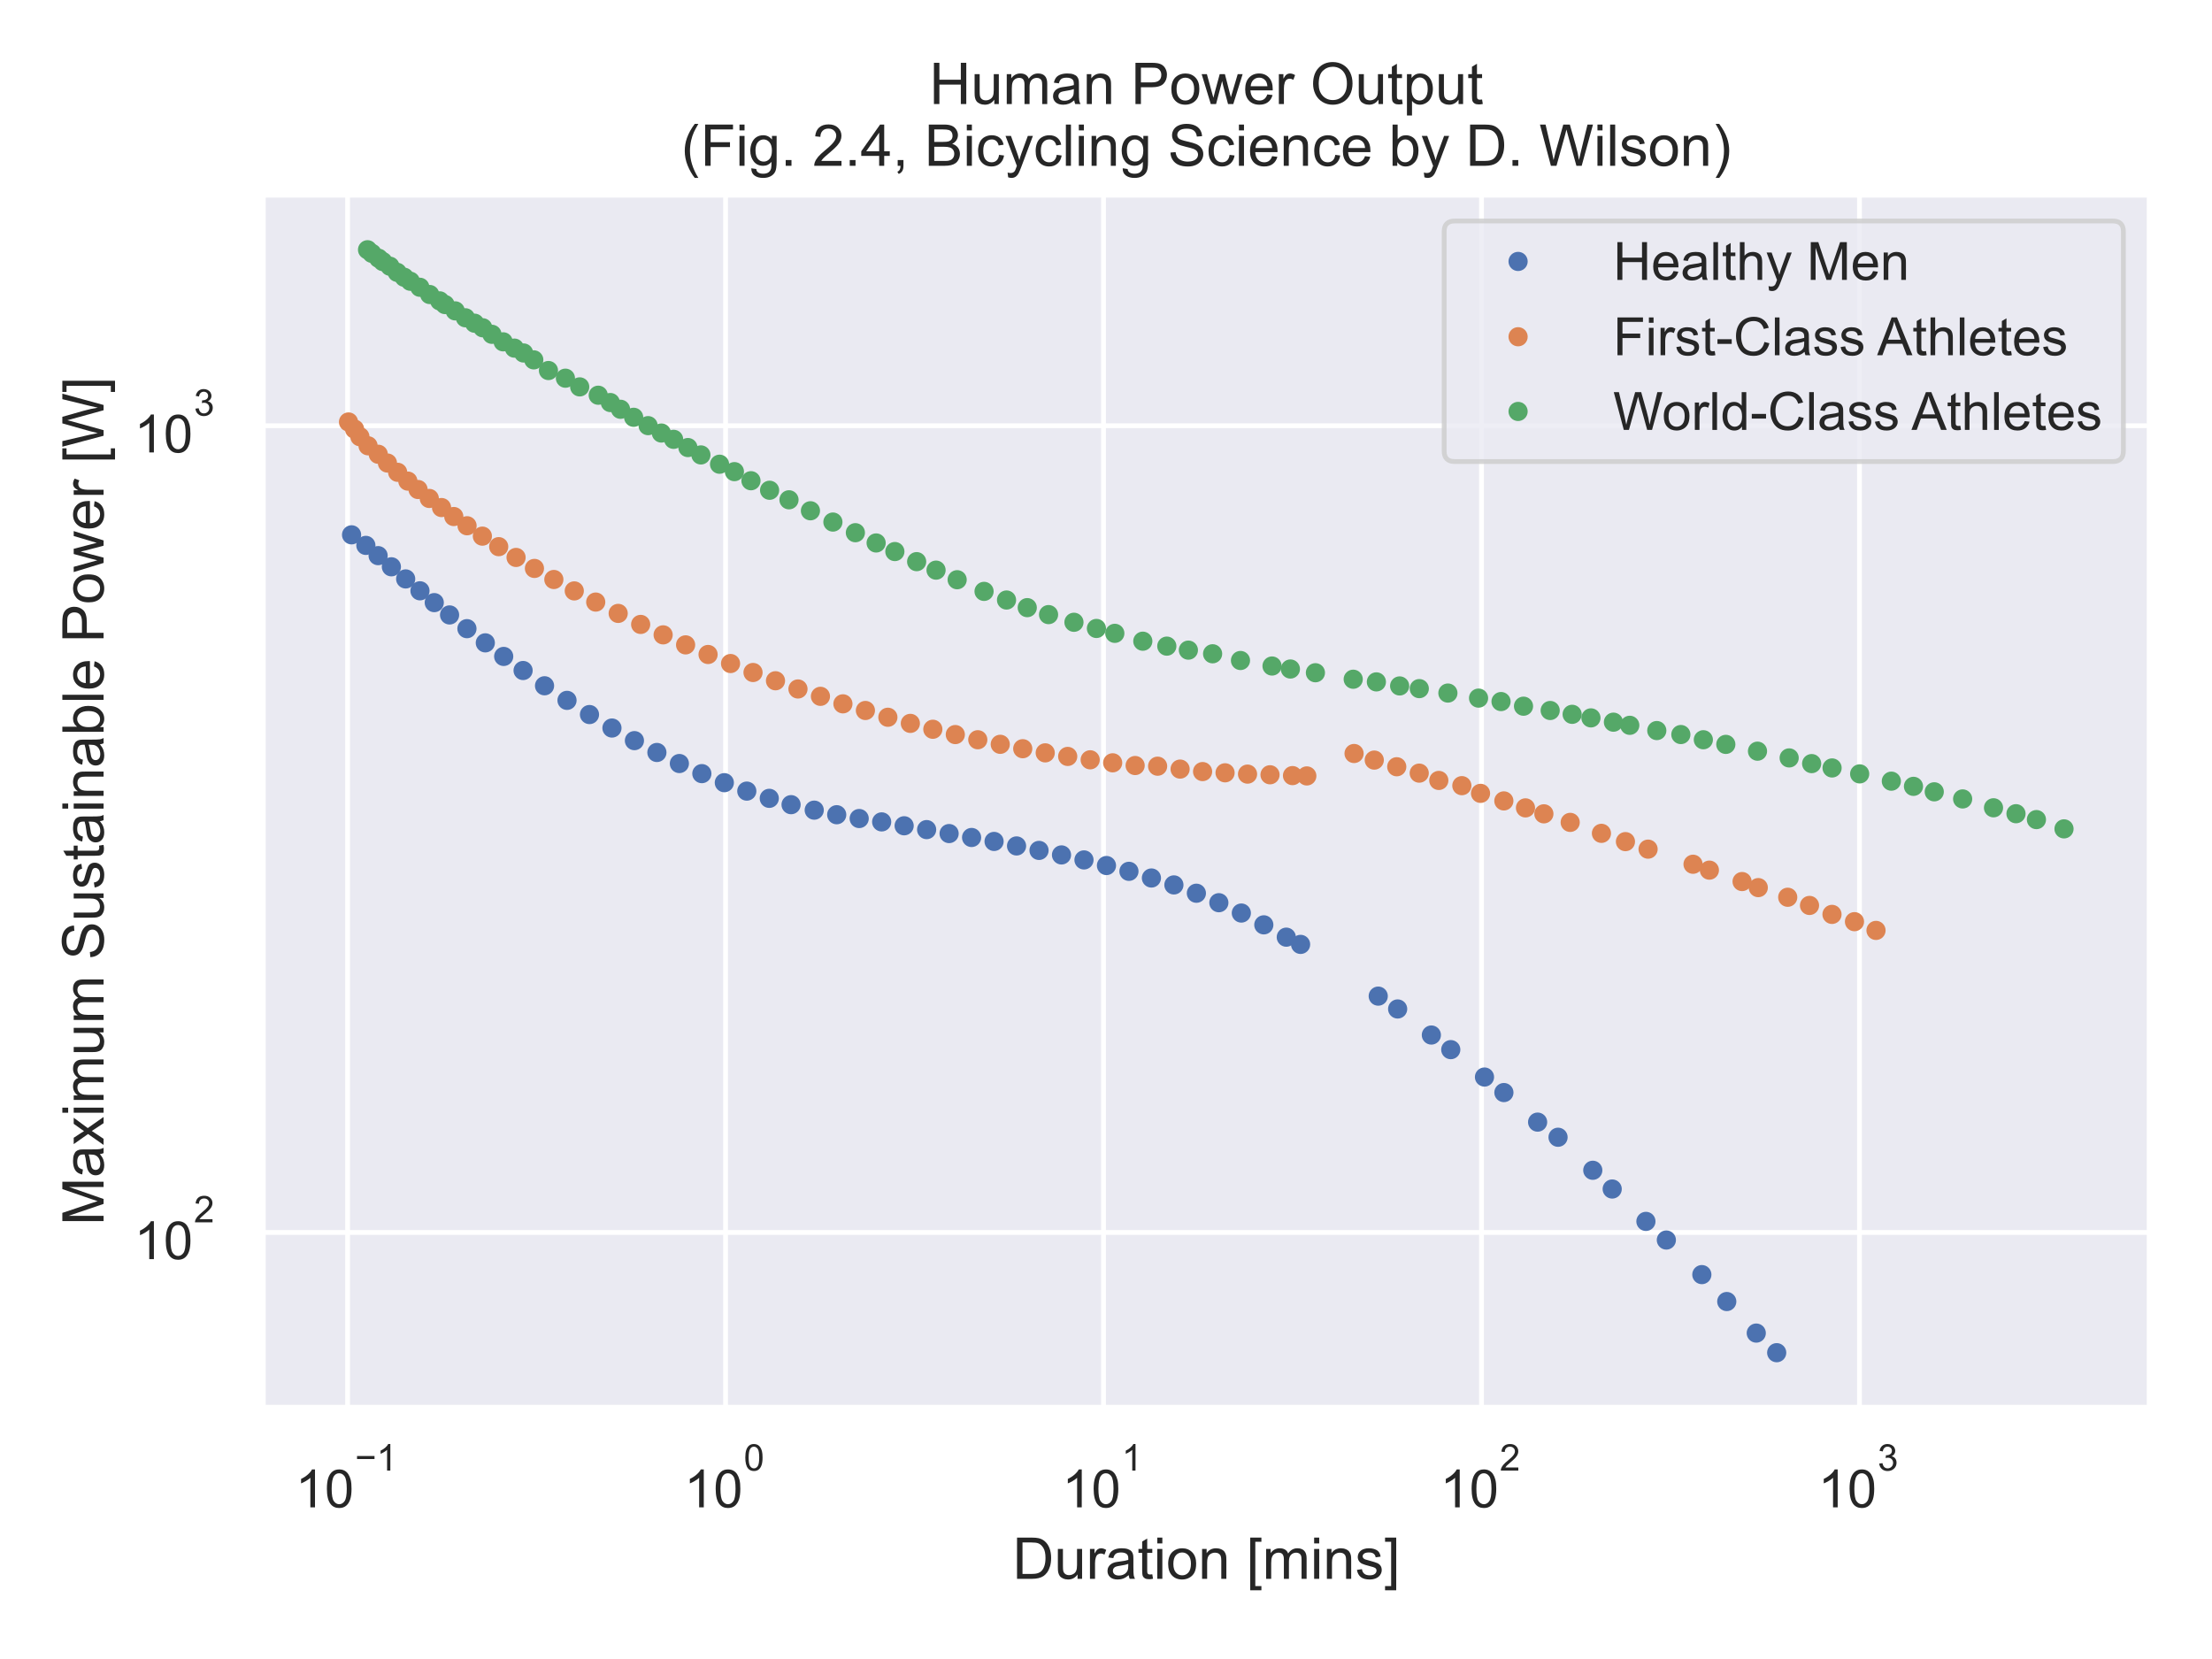 <?xml version="1.0" encoding="utf-8" standalone="no"?>
<!DOCTYPE svg PUBLIC "-//W3C//DTD SVG 1.1//EN"
  "http://www.w3.org/Graphics/SVG/1.1/DTD/svg11.dtd">
<!-- Created with matplotlib (https://matplotlib.org/) -->
<svg height="345.6pt" version="1.1" viewBox="0 0 460.8 345.6" width="460.8pt" xmlns="http://www.w3.org/2000/svg" xmlns:xlink="http://www.w3.org/1999/xlink">
 <defs>
  <style type="text/css">
*{stroke-linecap:butt;stroke-linejoin:round;}
  </style>
 </defs>
 <g id="figure_1">
  <g id="patch_1">
   <path d="M 0 345.6 
L 460.8 345.6 
L 460.8 0 
L 0 0 
z
" style="fill:#ffffff;"/>
  </g>
  <g id="axes_1">
   <g id="patch_2">
    <path d="M 54.732 293.279 
L 447.84 293.279 
L 447.84 40.539 
L 54.732 40.539 
z
" style="fill:#eaeaf2;"/>
   </g>
   <g id="matplotlib.axis_1">
    <g id="xtick_1">
     <g id="line2d_1">
      <path clip-path="url(#p4f241c4f99)" d="M 72.412 293.279 
L 72.412 40.539 
" style="fill:none;stroke:#ffffff;stroke-linecap:round;"/>
     </g>
     <g id="text_1">
      <!-- $\mathdefault{10^{-1}}$ -->
      <defs>
       <path d="M 37.25 0 
L 28.469 0 
L 28.469 56 
Q 25.297 52.984 20.141 49.953 
Q 14.984 46.922 10.891 45.406 
L 10.891 53.906 
Q 18.266 57.375 23.781 62.297 
Q 29.297 67.234 31.594 71.875 
L 37.25 71.875 
z
" id="ArialMT-49"/>
       <path d="M 4.156 35.297 
Q 4.156 48 6.766 55.734 
Q 9.375 63.484 14.516 67.672 
Q 19.672 71.875 27.484 71.875 
Q 33.25 71.875 37.594 69.547 
Q 41.938 67.234 44.766 62.859 
Q 47.609 58.5 49.219 52.219 
Q 50.828 45.953 50.828 35.297 
Q 50.828 22.703 48.234 14.969 
Q 45.656 7.234 40.5 3 
Q 35.359 -1.219 27.484 -1.219 
Q 17.141 -1.219 11.234 6.203 
Q 4.156 15.141 4.156 35.297 
z
M 13.188 35.297 
Q 13.188 17.672 17.312 11.828 
Q 21.438 6 27.484 6 
Q 33.547 6 37.672 11.859 
Q 41.797 17.719 41.797 35.297 
Q 41.797 52.984 37.672 58.781 
Q 33.547 64.594 27.391 64.594 
Q 21.344 64.594 17.719 59.469 
Q 13.188 52.938 13.188 35.297 
z
" id="ArialMT-48"/>
       <path d="M 52.828 31.203 
L 5.562 31.203 
L 5.562 39.406 
L 52.828 39.406 
z
" id="ArialMT-8722"/>
      </defs>
      <g style="fill:#262626;" transform="translate(61.522 314.123)scale(0.11 -0.11)">
       <use transform="translate(0 0.994)" xlink:href="#ArialMT-49"/>
       <use transform="translate(55.615 0.994)" xlink:href="#ArialMT-48"/>
       <use transform="translate(112.973 70.688)scale(0.7)" xlink:href="#ArialMT-8722"/>
       <use transform="translate(153.852 70.688)scale(0.7)" xlink:href="#ArialMT-49"/>
      </g>
     </g>
    </g>
    <g id="xtick_2">
     <g id="line2d_2">
      <path clip-path="url(#p4f241c4f99)" d="M 151.149 293.279 
L 151.149 40.539 
" style="fill:none;stroke:#ffffff;stroke-linecap:round;"/>
     </g>
     <g id="text_2">
      <!-- $\mathdefault{10^{0}}$ -->
      <g style="fill:#262626;" transform="translate(142.514 314.123)scale(0.11 -0.11)">
       <use transform="translate(0 0.994)" xlink:href="#ArialMT-49"/>
       <use transform="translate(55.615 0.994)" xlink:href="#ArialMT-48"/>
       <use transform="translate(112.973 70.688)scale(0.7)" xlink:href="#ArialMT-48"/>
      </g>
     </g>
    </g>
    <g id="xtick_3">
     <g id="line2d_3">
      <path clip-path="url(#p4f241c4f99)" d="M 229.886 293.279 
L 229.886 40.539 
" style="fill:none;stroke:#ffffff;stroke-linecap:round;"/>
     </g>
     <g id="text_3">
      <!-- $\mathdefault{10^{1}}$ -->
      <g style="fill:#262626;" transform="translate(221.251 314.123)scale(0.11 -0.11)">
       <use transform="translate(0 0.994)" xlink:href="#ArialMT-49"/>
       <use transform="translate(55.615 0.994)" xlink:href="#ArialMT-48"/>
       <use transform="translate(112.973 70.688)scale(0.7)" xlink:href="#ArialMT-49"/>
      </g>
     </g>
    </g>
    <g id="xtick_4">
     <g id="line2d_4">
      <path clip-path="url(#p4f241c4f99)" d="M 308.623 293.279 
L 308.623 40.539 
" style="fill:none;stroke:#ffffff;stroke-linecap:round;"/>
     </g>
     <g id="text_4">
      <!-- $\mathdefault{10^{2}}$ -->
      <defs>
       <path d="M 50.344 8.453 
L 50.344 0 
L 3.031 0 
Q 2.938 3.172 4.047 6.109 
Q 5.859 10.938 9.828 15.625 
Q 13.812 20.312 21.344 26.469 
Q 33.016 36.031 37.109 41.625 
Q 41.219 47.219 41.219 52.203 
Q 41.219 57.422 37.469 61 
Q 33.734 64.594 27.734 64.594 
Q 21.391 64.594 17.578 60.781 
Q 13.766 56.984 13.719 50.25 
L 4.688 51.172 
Q 5.609 61.281 11.656 66.578 
Q 17.719 71.875 27.938 71.875 
Q 38.234 71.875 44.234 66.156 
Q 50.25 60.453 50.25 52 
Q 50.25 47.703 48.484 43.547 
Q 46.734 39.406 42.656 34.812 
Q 38.578 30.219 29.109 22.219 
Q 21.188 15.578 18.938 13.203 
Q 16.703 10.844 15.234 8.453 
z
" id="ArialMT-50"/>
      </defs>
      <g style="fill:#262626;" transform="translate(299.988 314.123)scale(0.11 -0.11)">
       <use transform="translate(0 0.994)" xlink:href="#ArialMT-49"/>
       <use transform="translate(55.615 0.994)" xlink:href="#ArialMT-48"/>
       <use transform="translate(112.973 70.688)scale(0.7)" xlink:href="#ArialMT-50"/>
      </g>
     </g>
    </g>
    <g id="xtick_5">
     <g id="line2d_5">
      <path clip-path="url(#p4f241c4f99)" d="M 387.36 293.279 
L 387.36 40.539 
" style="fill:none;stroke:#ffffff;stroke-linecap:round;"/>
     </g>
     <g id="text_5">
      <!-- $\mathdefault{10^{3}}$ -->
      <defs>
       <path d="M 4.203 18.891 
L 12.984 20.062 
Q 14.5 12.594 18.141 9.297 
Q 21.781 6 27 6 
Q 33.203 6 37.469 10.297 
Q 41.75 14.594 41.75 20.953 
Q 41.75 27 37.797 30.922 
Q 33.844 34.859 27.734 34.859 
Q 25.25 34.859 21.531 33.891 
L 22.516 41.609 
Q 23.391 41.5 23.922 41.5 
Q 29.547 41.5 34.031 44.422 
Q 38.531 47.359 38.531 53.469 
Q 38.531 58.297 35.25 61.469 
Q 31.984 64.656 26.812 64.656 
Q 21.688 64.656 18.266 61.422 
Q 14.844 58.203 13.875 51.766 
L 5.078 53.328 
Q 6.688 62.156 12.391 67.016 
Q 18.109 71.875 26.609 71.875 
Q 32.469 71.875 37.391 69.359 
Q 42.328 66.844 44.938 62.5 
Q 47.562 58.156 47.562 53.266 
Q 47.562 48.641 45.062 44.828 
Q 42.578 41.016 37.703 38.766 
Q 44.047 37.312 47.562 32.688 
Q 51.078 28.078 51.078 21.141 
Q 51.078 11.766 44.234 5.25 
Q 37.406 -1.266 26.953 -1.266 
Q 17.531 -1.266 11.297 4.344 
Q 5.078 9.969 4.203 18.891 
z
" id="ArialMT-51"/>
      </defs>
      <g style="fill:#262626;" transform="translate(378.725 314.123)scale(0.11 -0.11)">
       <use transform="translate(0 0.994)" xlink:href="#ArialMT-49"/>
       <use transform="translate(55.615 0.994)" xlink:href="#ArialMT-48"/>
       <use transform="translate(112.973 70.688)scale(0.7)" xlink:href="#ArialMT-51"/>
      </g>
     </g>
    </g>
    <g id="xtick_6"/>
    <g id="xtick_7"/>
    <g id="xtick_8"/>
    <g id="xtick_9"/>
    <g id="xtick_10"/>
    <g id="xtick_11"/>
    <g id="xtick_12"/>
    <g id="xtick_13"/>
    <g id="xtick_14"/>
    <g id="xtick_15"/>
    <g id="xtick_16"/>
    <g id="xtick_17"/>
    <g id="xtick_18"/>
    <g id="xtick_19"/>
    <g id="xtick_20"/>
    <g id="xtick_21"/>
    <g id="xtick_22"/>
    <g id="xtick_23"/>
    <g id="xtick_24"/>
    <g id="xtick_25"/>
    <g id="xtick_26"/>
    <g id="xtick_27"/>
    <g id="xtick_28"/>
    <g id="xtick_29"/>
    <g id="xtick_30"/>
    <g id="xtick_31"/>
    <g id="xtick_32"/>
    <g id="xtick_33"/>
    <g id="xtick_34"/>
    <g id="xtick_35"/>
    <g id="xtick_36"/>
    <g id="xtick_37"/>
    <g id="xtick_38"/>
    <g id="xtick_39"/>
    <g id="xtick_40"/>
    <g id="xtick_41"/>
    <g id="xtick_42"/>
    <g id="xtick_43"/>
    <g id="xtick_44"/>
    <g id="xtick_45"/>
    <g id="text_6">
     <!-- Duration [mins] -->
     <defs>
      <path d="M 7.719 0 
L 7.719 71.578 
L 32.375 71.578 
Q 40.719 71.578 45.125 70.562 
Q 51.266 69.141 55.609 65.438 
Q 61.281 60.641 64.078 53.188 
Q 66.891 45.75 66.891 36.188 
Q 66.891 28.031 64.984 21.734 
Q 63.094 15.438 60.109 11.297 
Q 57.125 7.172 53.578 4.797 
Q 50.047 2.438 45.047 1.219 
Q 40.047 0 33.547 0 
z
M 17.188 8.453 
L 32.469 8.453 
Q 39.547 8.453 43.578 9.766 
Q 47.609 11.078 50 13.484 
Q 53.375 16.844 55.25 22.531 
Q 57.125 28.219 57.125 36.328 
Q 57.125 47.562 53.438 53.594 
Q 49.75 59.625 44.484 61.672 
Q 40.672 63.141 32.234 63.141 
L 17.188 63.141 
z
" id="ArialMT-68"/>
      <path d="M 40.578 0 
L 40.578 7.625 
Q 34.516 -1.172 24.125 -1.172 
Q 19.531 -1.172 15.547 0.578 
Q 11.578 2.344 9.641 5 
Q 7.719 7.672 6.938 11.531 
Q 6.391 14.109 6.391 19.734 
L 6.391 51.859 
L 15.188 51.859 
L 15.188 23.094 
Q 15.188 16.219 15.719 13.812 
Q 16.547 10.359 19.234 8.375 
Q 21.922 6.391 25.875 6.391 
Q 29.828 6.391 33.297 8.422 
Q 36.766 10.453 38.203 13.938 
Q 39.656 17.438 39.656 24.078 
L 39.656 51.859 
L 48.438 51.859 
L 48.438 0 
z
" id="ArialMT-117"/>
      <path d="M 6.5 0 
L 6.5 51.859 
L 14.406 51.859 
L 14.406 44 
Q 17.438 49.516 20 51.266 
Q 22.562 53.031 25.641 53.031 
Q 30.078 53.031 34.672 50.203 
L 31.641 42.047 
Q 28.422 43.953 25.203 43.953 
Q 22.312 43.953 20.016 42.219 
Q 17.719 40.484 16.75 37.406 
Q 15.281 32.719 15.281 27.156 
L 15.281 0 
z
" id="ArialMT-114"/>
      <path d="M 40.438 6.391 
Q 35.547 2.25 31.031 0.531 
Q 26.516 -1.172 21.344 -1.172 
Q 12.797 -1.172 8.203 3 
Q 3.609 7.172 3.609 13.672 
Q 3.609 17.484 5.344 20.625 
Q 7.078 23.781 9.891 25.688 
Q 12.703 27.594 16.219 28.562 
Q 18.797 29.25 24.031 29.891 
Q 34.672 31.156 39.703 32.906 
Q 39.75 34.719 39.75 35.203 
Q 39.75 40.578 37.25 42.781 
Q 33.891 45.75 27.25 45.75 
Q 21.047 45.75 18.094 43.578 
Q 15.141 41.406 13.719 35.891 
L 5.125 37.062 
Q 6.297 42.578 8.984 45.969 
Q 11.672 49.359 16.75 51.188 
Q 21.828 53.031 28.516 53.031 
Q 35.156 53.031 39.297 51.469 
Q 43.453 49.906 45.406 47.531 
Q 47.359 45.172 48.141 41.547 
Q 48.578 39.312 48.578 33.453 
L 48.578 21.734 
Q 48.578 9.469 49.141 6.219 
Q 49.703 2.984 51.375 0 
L 42.188 0 
Q 40.828 2.734 40.438 6.391 
z
M 39.703 26.031 
Q 34.906 24.078 25.344 22.703 
Q 19.922 21.922 17.672 20.938 
Q 15.438 19.969 14.203 18.094 
Q 12.984 16.219 12.984 13.922 
Q 12.984 10.406 15.641 8.062 
Q 18.312 5.719 23.438 5.719 
Q 28.516 5.719 32.469 7.938 
Q 36.422 10.156 38.281 14.016 
Q 39.703 17 39.703 22.797 
z
" id="ArialMT-97"/>
      <path d="M 25.781 7.859 
L 27.047 0.094 
Q 23.344 -0.688 20.406 -0.688 
Q 15.625 -0.688 12.984 0.828 
Q 10.359 2.344 9.281 4.812 
Q 8.203 7.281 8.203 15.188 
L 8.203 45.016 
L 1.766 45.016 
L 1.766 51.859 
L 8.203 51.859 
L 8.203 64.703 
L 16.938 69.969 
L 16.938 51.859 
L 25.781 51.859 
L 25.781 45.016 
L 16.938 45.016 
L 16.938 14.703 
Q 16.938 10.938 17.406 9.859 
Q 17.875 8.797 18.922 8.156 
Q 19.969 7.516 21.922 7.516 
Q 23.391 7.516 25.781 7.859 
z
" id="ArialMT-116"/>
      <path d="M 6.641 61.469 
L 6.641 71.578 
L 15.438 71.578 
L 15.438 61.469 
z
M 6.641 0 
L 6.641 51.859 
L 15.438 51.859 
L 15.438 0 
z
" id="ArialMT-105"/>
      <path d="M 3.328 25.922 
Q 3.328 40.328 11.328 47.266 
Q 18.016 53.031 27.641 53.031 
Q 38.328 53.031 45.109 46.016 
Q 51.906 39.016 51.906 26.656 
Q 51.906 16.656 48.906 10.906 
Q 45.906 5.172 40.156 2 
Q 34.422 -1.172 27.641 -1.172 
Q 16.75 -1.172 10.031 5.812 
Q 3.328 12.797 3.328 25.922 
z
M 12.359 25.922 
Q 12.359 15.969 16.703 11.016 
Q 21.047 6.062 27.641 6.062 
Q 34.188 6.062 38.531 11.031 
Q 42.875 16.016 42.875 26.219 
Q 42.875 35.844 38.5 40.797 
Q 34.125 45.75 27.641 45.75 
Q 21.047 45.75 16.703 40.812 
Q 12.359 35.891 12.359 25.922 
z
" id="ArialMT-111"/>
      <path d="M 6.594 0 
L 6.594 51.859 
L 14.5 51.859 
L 14.5 44.484 
Q 20.219 53.031 31 53.031 
Q 35.688 53.031 39.625 51.344 
Q 43.562 49.656 45.516 46.922 
Q 47.469 44.188 48.25 40.438 
Q 48.734 37.984 48.734 31.891 
L 48.734 0 
L 39.938 0 
L 39.938 31.547 
Q 39.938 36.922 38.906 39.578 
Q 37.891 42.234 35.281 43.812 
Q 32.672 45.406 29.156 45.406 
Q 23.531 45.406 19.453 41.844 
Q 15.375 38.281 15.375 28.328 
L 15.375 0 
z
" id="ArialMT-110"/>
      <path id="ArialMT-32"/>
      <path d="M 6.781 -19.875 
L 6.781 71.578 
L 26.172 71.578 
L 26.172 64.312 
L 15.578 64.312 
L 15.578 -12.594 
L 26.172 -12.594 
L 26.172 -19.875 
z
" id="ArialMT-91"/>
      <path d="M 6.594 0 
L 6.594 51.859 
L 14.453 51.859 
L 14.453 44.578 
Q 16.891 48.391 20.938 50.703 
Q 25 53.031 30.172 53.031 
Q 35.938 53.031 39.625 50.641 
Q 43.312 48.25 44.828 43.953 
Q 50.984 53.031 60.844 53.031 
Q 68.562 53.031 72.703 48.75 
Q 76.859 44.484 76.859 35.594 
L 76.859 0 
L 68.109 0 
L 68.109 32.672 
Q 68.109 37.938 67.25 40.25 
Q 66.406 42.578 64.156 43.984 
Q 61.922 45.406 58.891 45.406 
Q 53.422 45.406 49.797 41.766 
Q 46.188 38.141 46.188 30.125 
L 46.188 0 
L 37.406 0 
L 37.406 33.688 
Q 37.406 39.547 35.25 42.469 
Q 33.109 45.406 28.219 45.406 
Q 24.516 45.406 21.359 43.453 
Q 18.219 41.5 16.797 37.734 
Q 15.375 33.984 15.375 26.906 
L 15.375 0 
z
" id="ArialMT-109"/>
      <path d="M 3.078 15.484 
L 11.766 16.844 
Q 12.5 11.625 15.844 8.844 
Q 19.188 6.062 25.203 6.062 
Q 31.25 6.062 34.172 8.516 
Q 37.109 10.984 37.109 14.312 
Q 37.109 17.281 34.516 19 
Q 32.719 20.172 25.531 21.969 
Q 15.875 24.422 12.141 26.203 
Q 8.406 27.984 6.469 31.125 
Q 4.547 34.281 4.547 38.094 
Q 4.547 41.547 6.125 44.5 
Q 7.719 47.469 10.453 49.422 
Q 12.5 50.922 16.031 51.969 
Q 19.578 53.031 23.641 53.031 
Q 29.734 53.031 34.344 51.266 
Q 38.969 49.516 41.156 46.5 
Q 43.359 43.5 44.188 38.484 
L 35.594 37.312 
Q 35.016 41.312 32.203 43.547 
Q 29.391 45.797 24.266 45.797 
Q 18.219 45.797 15.625 43.797 
Q 13.031 41.797 13.031 39.109 
Q 13.031 37.406 14.109 36.031 
Q 15.188 34.625 17.484 33.688 
Q 18.797 33.203 25.25 31.453 
Q 34.578 28.953 38.25 27.359 
Q 41.938 25.781 44.031 22.75 
Q 46.141 19.734 46.141 15.234 
Q 46.141 10.844 43.578 6.953 
Q 41.016 3.078 36.172 0.953 
Q 31.344 -1.172 25.25 -1.172 
Q 15.141 -1.172 9.844 3.031 
Q 4.547 7.234 3.078 15.484 
z
" id="ArialMT-115"/>
      <path d="M 21.297 -19.875 
L 1.906 -19.875 
L 1.906 -12.594 
L 12.5 -12.594 
L 12.5 64.312 
L 1.906 64.312 
L 1.906 71.578 
L 21.297 71.578 
z
" id="ArialMT-93"/>
     </defs>
     <g style="fill:#262626;" transform="translate(210.941 328.898)scale(0.12 -0.12)">
      <use xlink:href="#ArialMT-68"/>
      <use x="72.217" xlink:href="#ArialMT-117"/>
      <use x="127.832" xlink:href="#ArialMT-114"/>
      <use x="161.133" xlink:href="#ArialMT-97"/>
      <use x="216.748" xlink:href="#ArialMT-116"/>
      <use x="244.531" xlink:href="#ArialMT-105"/>
      <use x="266.748" xlink:href="#ArialMT-111"/>
      <use x="322.363" xlink:href="#ArialMT-110"/>
      <use x="377.979" xlink:href="#ArialMT-32"/>
      <use x="405.762" xlink:href="#ArialMT-91"/>
      <use x="433.545" xlink:href="#ArialMT-109"/>
      <use x="516.846" xlink:href="#ArialMT-105"/>
      <use x="539.062" xlink:href="#ArialMT-110"/>
      <use x="594.678" xlink:href="#ArialMT-115"/>
      <use x="644.678" xlink:href="#ArialMT-93"/>
     </g>
    </g>
   </g>
   <g id="matplotlib.axis_2">
    <g id="ytick_1">
     <g id="line2d_6">
      <path clip-path="url(#p4f241c4f99)" d="M 54.732 256.738 
L 447.84 256.738 
" style="fill:none;stroke:#ffffff;stroke-linecap:round;"/>
     </g>
     <g id="text_7">
      <!-- $\mathdefault{10^{2}}$ -->
      <g style="fill:#262626;" transform="translate(27.962 262.41)scale(0.11 -0.11)">
       <use transform="translate(0 0.994)" xlink:href="#ArialMT-49"/>
       <use transform="translate(55.615 0.994)" xlink:href="#ArialMT-48"/>
       <use transform="translate(112.973 70.688)scale(0.7)" xlink:href="#ArialMT-50"/>
      </g>
     </g>
    </g>
    <g id="ytick_2">
     <g id="line2d_7">
      <path clip-path="url(#p4f241c4f99)" d="M 54.732 88.687 
L 447.84 88.687 
" style="fill:none;stroke:#ffffff;stroke-linecap:round;"/>
     </g>
     <g id="text_8">
      <!-- $\mathdefault{10^{3}}$ -->
      <g style="fill:#262626;" transform="translate(27.962 94.359)scale(0.11 -0.11)">
       <use transform="translate(0 0.994)" xlink:href="#ArialMT-49"/>
       <use transform="translate(55.615 0.994)" xlink:href="#ArialMT-48"/>
       <use transform="translate(112.973 70.688)scale(0.7)" xlink:href="#ArialMT-51"/>
      </g>
     </g>
    </g>
    <g id="ytick_3"/>
    <g id="ytick_4"/>
    <g id="ytick_5"/>
    <g id="ytick_6"/>
    <g id="ytick_7"/>
    <g id="ytick_8"/>
    <g id="ytick_9"/>
    <g id="ytick_10"/>
    <g id="ytick_11"/>
    <g id="ytick_12"/>
    <g id="ytick_13"/>
    <g id="text_9">
     <!-- Maximum Sustainable Power [W] -->
     <defs>
      <path d="M 7.422 0 
L 7.422 71.578 
L 21.688 71.578 
L 38.625 20.906 
Q 40.969 13.812 42.047 10.297 
Q 43.266 14.203 45.844 21.781 
L 62.984 71.578 
L 75.734 71.578 
L 75.734 0 
L 66.609 0 
L 66.609 59.906 
L 45.797 0 
L 37.25 0 
L 16.547 60.938 
L 16.547 0 
z
" id="ArialMT-77"/>
      <path d="M 0.734 0 
L 19.672 26.953 
L 2.156 51.859 
L 13.141 51.859 
L 21.094 39.703 
Q 23.344 36.234 24.703 33.891 
Q 26.859 37.109 28.656 39.594 
L 37.406 51.859 
L 47.906 51.859 
L 29.984 27.438 
L 49.266 0 
L 38.484 0 
L 27.828 16.109 
L 25 20.453 
L 11.375 0 
z
" id="ArialMT-120"/>
      <path d="M 4.5 23 
L 13.422 23.781 
Q 14.062 18.406 16.375 14.969 
Q 18.703 11.531 23.578 9.406 
Q 28.469 7.281 34.578 7.281 
Q 39.984 7.281 44.141 8.891 
Q 48.297 10.5 50.312 13.297 
Q 52.344 16.109 52.344 19.438 
Q 52.344 22.797 50.391 25.312 
Q 48.438 27.828 43.953 29.547 
Q 41.062 30.672 31.203 33.031 
Q 21.344 35.406 17.391 37.5 
Q 12.25 40.188 9.734 44.156 
Q 7.234 48.141 7.234 53.078 
Q 7.234 58.5 10.297 63.203 
Q 13.375 67.922 19.281 70.359 
Q 25.203 72.797 32.422 72.797 
Q 40.375 72.797 46.453 70.234 
Q 52.547 67.672 55.812 62.688 
Q 59.078 57.719 59.328 51.422 
L 50.25 50.734 
Q 49.516 57.516 45.281 60.984 
Q 41.062 64.453 32.812 64.453 
Q 24.219 64.453 20.281 61.297 
Q 16.359 58.156 16.359 53.719 
Q 16.359 49.859 19.141 47.359 
Q 21.875 44.875 33.422 42.266 
Q 44.969 39.656 49.266 37.703 
Q 55.516 34.812 58.484 30.391 
Q 61.469 25.984 61.469 20.219 
Q 61.469 14.5 58.203 9.438 
Q 54.938 4.391 48.797 1.578 
Q 42.672 -1.219 35.016 -1.219 
Q 25.297 -1.219 18.719 1.609 
Q 12.156 4.438 8.422 10.125 
Q 4.688 15.828 4.5 23 
z
" id="ArialMT-83"/>
      <path d="M 14.703 0 
L 6.547 0 
L 6.547 71.578 
L 15.328 71.578 
L 15.328 46.047 
Q 20.906 53.031 29.547 53.031 
Q 34.328 53.031 38.594 51.094 
Q 42.875 49.172 45.625 45.672 
Q 48.391 42.188 49.953 37.25 
Q 51.516 32.328 51.516 26.703 
Q 51.516 13.375 44.922 6.094 
Q 38.328 -1.172 29.109 -1.172 
Q 19.922 -1.172 14.703 6.5 
z
M 14.594 26.312 
Q 14.594 17 17.141 12.844 
Q 21.297 6.062 28.375 6.062 
Q 34.125 6.062 38.328 11.062 
Q 42.531 16.062 42.531 25.984 
Q 42.531 36.141 38.5 40.969 
Q 34.469 45.797 28.766 45.797 
Q 23 45.797 18.797 40.797 
Q 14.594 35.797 14.594 26.312 
z
" id="ArialMT-98"/>
      <path d="M 6.391 0 
L 6.391 71.578 
L 15.188 71.578 
L 15.188 0 
z
" id="ArialMT-108"/>
      <path d="M 42.094 16.703 
L 51.172 15.578 
Q 49.031 7.625 43.219 3.219 
Q 37.406 -1.172 28.375 -1.172 
Q 17 -1.172 10.328 5.828 
Q 3.656 12.844 3.656 25.484 
Q 3.656 38.578 10.391 45.797 
Q 17.141 53.031 27.875 53.031 
Q 38.281 53.031 44.875 45.953 
Q 51.469 38.875 51.469 26.031 
Q 51.469 25.25 51.422 23.688 
L 12.75 23.688 
Q 13.234 15.141 17.578 10.594 
Q 21.922 6.062 28.422 6.062 
Q 33.25 6.062 36.672 8.594 
Q 40.094 11.141 42.094 16.703 
z
M 13.234 30.906 
L 42.188 30.906 
Q 41.609 37.453 38.875 40.719 
Q 34.672 45.797 27.984 45.797 
Q 21.922 45.797 17.797 41.75 
Q 13.672 37.703 13.234 30.906 
z
" id="ArialMT-101"/>
      <path d="M 7.719 0 
L 7.719 71.578 
L 34.719 71.578 
Q 41.844 71.578 45.609 70.906 
Q 50.875 70.016 54.438 67.547 
Q 58.016 65.094 60.188 60.641 
Q 62.359 56.203 62.359 50.875 
Q 62.359 41.75 56.547 35.422 
Q 50.734 29.109 35.547 29.109 
L 17.188 29.109 
L 17.188 0 
z
M 17.188 37.547 
L 35.688 37.547 
Q 44.875 37.547 48.734 40.969 
Q 52.594 44.391 52.594 50.594 
Q 52.594 55.078 50.312 58.266 
Q 48.047 61.469 44.344 62.5 
Q 41.938 63.141 35.5 63.141 
L 17.188 63.141 
z
" id="ArialMT-80"/>
      <path d="M 16.156 0 
L 0.297 51.859 
L 9.375 51.859 
L 17.625 21.922 
L 20.703 10.797 
Q 20.906 11.625 23.391 21.484 
L 31.641 51.859 
L 40.672 51.859 
L 48.438 21.781 
L 51.031 11.859 
L 54 21.875 
L 62.891 51.859 
L 71.438 51.859 
L 55.219 0 
L 46.094 0 
L 37.844 31.062 
L 35.844 39.891 
L 25.344 0 
z
" id="ArialMT-119"/>
      <path d="M 20.219 0 
L 1.219 71.578 
L 10.938 71.578 
L 21.828 24.656 
Q 23.578 17.281 24.859 10.016 
Q 27.594 21.484 28.078 23.25 
L 41.703 71.578 
L 53.125 71.578 
L 63.375 35.359 
Q 67.234 21.875 68.953 10.016 
Q 70.312 16.797 72.516 25.594 
L 83.734 71.578 
L 93.266 71.578 
L 73.641 0 
L 64.5 0 
L 49.422 54.547 
Q 47.516 61.375 47.172 62.938 
Q 46.047 58.016 45.062 54.547 
L 29.891 0 
z
" id="ArialMT-87"/>
     </defs>
     <g style="fill:#262626;" transform="translate(21.577 255.267)rotate(-90)scale(0.12 -0.12)">
      <use xlink:href="#ArialMT-77"/>
      <use x="83.301" xlink:href="#ArialMT-97"/>
      <use x="138.916" xlink:href="#ArialMT-120"/>
      <use x="188.916" xlink:href="#ArialMT-105"/>
      <use x="211.133" xlink:href="#ArialMT-109"/>
      <use x="294.434" xlink:href="#ArialMT-117"/>
      <use x="350.049" xlink:href="#ArialMT-109"/>
      <use x="433.35" xlink:href="#ArialMT-32"/>
      <use x="461.133" xlink:href="#ArialMT-83"/>
      <use x="527.832" xlink:href="#ArialMT-117"/>
      <use x="583.447" xlink:href="#ArialMT-115"/>
      <use x="633.447" xlink:href="#ArialMT-116"/>
      <use x="661.23" xlink:href="#ArialMT-97"/>
      <use x="716.846" xlink:href="#ArialMT-105"/>
      <use x="739.062" xlink:href="#ArialMT-110"/>
      <use x="794.678" xlink:href="#ArialMT-97"/>
      <use x="850.293" xlink:href="#ArialMT-98"/>
      <use x="905.908" xlink:href="#ArialMT-108"/>
      <use x="928.125" xlink:href="#ArialMT-101"/>
      <use x="983.74" xlink:href="#ArialMT-32"/>
      <use x="1011.523" xlink:href="#ArialMT-80"/>
      <use x="1078.223" xlink:href="#ArialMT-111"/>
      <use x="1133.838" xlink:href="#ArialMT-119"/>
      <use x="1206.055" xlink:href="#ArialMT-101"/>
      <use x="1261.67" xlink:href="#ArialMT-114"/>
      <use x="1294.971" xlink:href="#ArialMT-32"/>
      <use x="1322.754" xlink:href="#ArialMT-91"/>
      <use x="1350.537" xlink:href="#ArialMT-87"/>
      <use x="1444.922" xlink:href="#ArialMT-93"/>
     </g>
    </g>
   </g>
   <g id="line2d_8">
    <defs>
     <path d="M 0 1.5 
C 0.398 1.5 0.779 1.342 1.061 1.061 
C 1.342 0.779 1.5 0.398 1.5 0 
C 1.5 -0.398 1.342 -0.779 1.061 -1.061 
C 0.779 -1.342 0.398 -1.5 0 -1.5 
C -0.398 -1.5 -0.779 -1.342 -1.061 -1.061 
C -1.342 -0.779 -1.5 -0.398 -1.5 0 
C -1.5 0.398 -1.342 0.779 -1.061 1.061 
C -0.779 1.342 -0.398 1.5 0 1.5 
z
" id="m5dca23dcde" style="stroke:#4c72b0;"/>
    </defs>
    <g clip-path="url(#p4f241c4f99)">
     <use style="fill:#4c72b0;stroke:#4c72b0;" x="73.238" xlink:href="#m5dca23dcde" y="111.415"/>
     <use style="fill:#4c72b0;stroke:#4c72b0;" x="76.216" xlink:href="#m5dca23dcde" y="113.614"/>
     <use style="fill:#4c72b0;stroke:#4c72b0;" x="78.768" xlink:href="#m5dca23dcde" y="115.75"/>
     <use style="fill:#4c72b0;stroke:#4c72b0;" x="81.532" xlink:href="#m5dca23dcde" y="118.075"/>
     <use style="fill:#4c72b0;stroke:#4c72b0;" x="84.509" xlink:href="#m5dca23dcde" y="120.601"/>
     <use style="fill:#4c72b0;stroke:#4c72b0;" x="87.487" xlink:href="#m5dca23dcde" y="123.075"/>
     <use style="fill:#4c72b0;stroke:#4c72b0;" x="90.464" xlink:href="#m5dca23dcde" y="125.537"/>
     <use style="fill:#4c72b0;stroke:#4c72b0;" x="93.655" xlink:href="#m5dca23dcde" y="128.104"/>
     <use style="fill:#4c72b0;stroke:#4c72b0;" x="97.271" xlink:href="#m5dca23dcde" y="130.961"/>
     <use style="fill:#4c72b0;stroke:#4c72b0;" x="101.099" xlink:href="#m5dca23dcde" y="133.918"/>
     <use style="fill:#4c72b0;stroke:#4c72b0;" x="104.928" xlink:href="#m5dca23dcde" y="136.746"/>
     <use style="fill:#4c72b0;stroke:#4c72b0;" x="108.97" xlink:href="#m5dca23dcde" y="139.68"/>
     <use style="fill:#4c72b0;stroke:#4c72b0;" x="113.438" xlink:href="#m5dca23dcde" y="142.859"/>
     <use style="fill:#4c72b0;stroke:#4c72b0;" x="118.119" xlink:href="#m5dca23dcde" y="145.898"/>
     <use style="fill:#4c72b0;stroke:#4c72b0;" x="122.8" xlink:href="#m5dca23dcde" y="148.853"/>
     <use style="fill:#4c72b0;stroke:#4c72b0;" x="127.481" xlink:href="#m5dca23dcde" y="151.662"/>
     <use style="fill:#4c72b0;stroke:#4c72b0;" x="132.162" xlink:href="#m5dca23dcde" y="154.288"/>
     <use style="fill:#4c72b0;stroke:#4c72b0;" x="136.844" xlink:href="#m5dca23dcde" y="156.754"/>
     <use style="fill:#4c72b0;stroke:#4c72b0;" x="141.526" xlink:href="#m5dca23dcde" y="159.057"/>
     <use style="fill:#4c72b0;stroke:#4c72b0;" x="146.207" xlink:href="#m5dca23dcde" y="161.161"/>
     <use style="fill:#4c72b0;stroke:#4c72b0;" x="150.89" xlink:href="#m5dca23dcde" y="163.047"/>
     <use style="fill:#4c72b0;stroke:#4c72b0;" x="155.572" xlink:href="#m5dca23dcde" y="164.802"/>
     <use style="fill:#4c72b0;stroke:#4c72b0;" x="160.254" xlink:href="#m5dca23dcde" y="166.308"/>
     <use style="fill:#4c72b0;stroke:#4c72b0;" x="164.795" xlink:href="#m5dca23dcde" y="167.626"/>
     <use style="fill:#4c72b0;stroke:#4c72b0;" x="169.619" xlink:href="#m5dca23dcde" y="168.768"/>
     <use style="fill:#4c72b0;stroke:#4c72b0;" x="174.302" xlink:href="#m5dca23dcde" y="169.722"/>
     <use style="fill:#4c72b0;stroke:#4c72b0;" x="178.985" xlink:href="#m5dca23dcde" y="170.514"/>
     <use style="fill:#4c72b0;stroke:#4c72b0;" x="183.668" xlink:href="#m5dca23dcde" y="171.216"/>
     <use style="fill:#4c72b0;stroke:#4c72b0;" x="188.351" xlink:href="#m5dca23dcde" y="172.024"/>
     <use style="fill:#4c72b0;stroke:#4c72b0;" x="193.034" xlink:href="#m5dca23dcde" y="172.821"/>
     <use style="fill:#4c72b0;stroke:#4c72b0;" x="197.717" xlink:href="#m5dca23dcde" y="173.647"/>
     <use style="fill:#4c72b0;stroke:#4c72b0;" x="202.4" xlink:href="#m5dca23dcde" y="174.462"/>
     <use style="fill:#4c72b0;stroke:#4c72b0;" x="207.083" xlink:href="#m5dca23dcde" y="175.287"/>
     <use style="fill:#4c72b0;stroke:#4c72b0;" x="211.766" xlink:href="#m5dca23dcde" y="176.225"/>
     <use style="fill:#4c72b0;stroke:#4c72b0;" x="216.448" xlink:href="#m5dca23dcde" y="177.155"/>
     <use style="fill:#4c72b0;stroke:#4c72b0;" x="221.131" xlink:href="#m5dca23dcde" y="178.096"/>
     <use style="fill:#4c72b0;stroke:#4c72b0;" x="225.814" xlink:href="#m5dca23dcde" y="179.138"/>
     <use style="fill:#4c72b0;stroke:#4c72b0;" x="230.497" xlink:href="#m5dca23dcde" y="180.305"/>
     <use style="fill:#4c72b0;stroke:#4c72b0;" x="235.18" xlink:href="#m5dca23dcde" y="181.514"/>
     <use style="fill:#4c72b0;stroke:#4c72b0;" x="239.862" xlink:href="#m5dca23dcde" y="182.904"/>
     <use style="fill:#4c72b0;stroke:#4c72b0;" x="244.545" xlink:href="#m5dca23dcde" y="184.344"/>
     <use style="fill:#4c72b0;stroke:#4c72b0;" x="249.228" xlink:href="#m5dca23dcde" y="186.077"/>
     <use style="fill:#4c72b0;stroke:#4c72b0;" x="253.91" xlink:href="#m5dca23dcde" y="188.05"/>
     <use style="fill:#4c72b0;stroke:#4c72b0;" x="258.592" xlink:href="#m5dca23dcde" y="190.204"/>
     <use style="fill:#4c72b0;stroke:#4c72b0;" x="263.275" xlink:href="#m5dca23dcde" y="192.661"/>
     <use style="fill:#4c72b0;stroke:#4c72b0;" x="267.957" xlink:href="#m5dca23dcde" y="195.23"/>
     <use style="fill:#4c72b0;stroke:#4c72b0;" x="270.937" xlink:href="#m5dca23dcde" y="196.734"/>
     <use style="fill:#4c72b0;stroke:#4c72b0;" x="287.111" xlink:href="#m5dca23dcde" y="207.511"/>
     <use style="fill:#4c72b0;stroke:#4c72b0;" x="291.155" xlink:href="#m5dca23dcde" y="210.186"/>
     <use style="fill:#4c72b0;stroke:#4c72b0;" x="298.178" xlink:href="#m5dca23dcde" y="215.615"/>
     <use style="fill:#4c72b0;stroke:#4c72b0;" x="302.222" xlink:href="#m5dca23dcde" y="218.658"/>
     <use style="fill:#4c72b0;stroke:#4c72b0;" x="309.246" xlink:href="#m5dca23dcde" y="224.367"/>
     <use style="fill:#4c72b0;stroke:#4c72b0;" x="313.289" xlink:href="#m5dca23dcde" y="227.6"/>
     <use style="fill:#4c72b0;stroke:#4c72b0;" x="320.313" xlink:href="#m5dca23dcde" y="233.757"/>
     <use style="fill:#4c72b0;stroke:#4c72b0;" x="324.57" xlink:href="#m5dca23dcde" y="236.91"/>
     <use style="fill:#4c72b0;stroke:#4c72b0;" x="331.806" xlink:href="#m5dca23dcde" y="243.79"/>
     <use style="fill:#4c72b0;stroke:#4c72b0;" x="335.85" xlink:href="#m5dca23dcde" y="247.694"/>
     <use style="fill:#4c72b0;stroke:#4c72b0;" x="342.874" xlink:href="#m5dca23dcde" y="254.438"/>
     <use style="fill:#4c72b0;stroke:#4c72b0;" x="347.131" xlink:href="#m5dca23dcde" y="258.32"/>
     <use style="fill:#4c72b0;stroke:#4c72b0;" x="354.525" xlink:href="#m5dca23dcde" y="265.524"/>
     <use style="fill:#4c72b0;stroke:#4c72b0;" x="359.716" xlink:href="#m5dca23dcde" y="271.132"/>
     <use style="fill:#4c72b0;stroke:#4c72b0;" x="365.861" xlink:href="#m5dca23dcde" y="277.706"/>
     <use style="fill:#4c72b0;stroke:#4c72b0;" x="370.118" xlink:href="#m5dca23dcde" y="281.791"/>
    </g>
   </g>
   <g id="line2d_9">
    <defs>
     <path d="M 0 1.5 
C 0.398 1.5 0.779 1.342 1.061 1.061 
C 1.342 0.779 1.5 0.398 1.5 0 
C 1.5 -0.398 1.342 -0.779 1.061 -1.061 
C 0.779 -1.342 0.398 -1.5 0 -1.5 
C -0.398 -1.5 -0.779 -1.342 -1.061 -1.061 
C -1.342 -0.779 -1.5 -0.398 -1.5 0 
C -1.5 0.398 -1.342 0.779 -1.061 1.061 
C -0.779 1.342 -0.398 1.5 0 1.5 
z
" id="ma43389ac38" style="stroke:#dd8452;"/>
    </defs>
    <g clip-path="url(#p4f241c4f99)">
     <use style="fill:#dd8452;stroke:#dd8452;" x="72.601" xlink:href="#ma43389ac38" y="87.904"/>
     <use style="fill:#dd8452;stroke:#dd8452;" x="73.858" xlink:href="#ma43389ac38" y="89.396"/>
     <use style="fill:#dd8452;stroke:#dd8452;" x="74.974" xlink:href="#ma43389ac38" y="90.975"/>
     <use style="fill:#dd8452;stroke:#dd8452;" x="76.673" xlink:href="#ma43389ac38" y="92.867"/>
     <use style="fill:#dd8452;stroke:#dd8452;" x="78.799" xlink:href="#ma43389ac38" y="94.629"/>
     <use style="fill:#dd8452;stroke:#dd8452;" x="80.712" xlink:href="#ma43389ac38" y="96.46"/>
     <use style="fill:#dd8452;stroke:#dd8452;" x="82.838" xlink:href="#ma43389ac38" y="98.39"/>
     <use style="fill:#dd8452;stroke:#dd8452;" x="84.964" xlink:href="#ma43389ac38" y="100.225"/>
     <use style="fill:#dd8452;stroke:#dd8452;" x="87.09" xlink:href="#ma43389ac38" y="101.974"/>
     <use style="fill:#dd8452;stroke:#dd8452;" x="89.428" xlink:href="#ma43389ac38" y="103.837"/>
     <use style="fill:#dd8452;stroke:#dd8452;" x="91.98" xlink:href="#ma43389ac38" y="105.731"/>
     <use style="fill:#dd8452;stroke:#dd8452;" x="94.532" xlink:href="#ma43389ac38" y="107.601"/>
     <use style="fill:#dd8452;stroke:#dd8452;" x="97.297" xlink:href="#ma43389ac38" y="109.524"/>
     <use style="fill:#dd8452;stroke:#dd8452;" x="100.487" xlink:href="#ma43389ac38" y="111.689"/>
     <use style="fill:#dd8452;stroke:#dd8452;" x="103.89" xlink:href="#ma43389ac38" y="113.879"/>
     <use style="fill:#dd8452;stroke:#dd8452;" x="107.506" xlink:href="#ma43389ac38" y="116.126"/>
     <use style="fill:#dd8452;stroke:#dd8452;" x="111.335" xlink:href="#ma43389ac38" y="118.414"/>
     <use style="fill:#dd8452;stroke:#dd8452;" x="115.377" xlink:href="#ma43389ac38" y="120.719"/>
     <use style="fill:#dd8452;stroke:#dd8452;" x="119.632" xlink:href="#ma43389ac38" y="123.099"/>
     <use style="fill:#dd8452;stroke:#dd8452;" x="124.1" xlink:href="#ma43389ac38" y="125.422"/>
     <use style="fill:#dd8452;stroke:#dd8452;" x="128.78" xlink:href="#ma43389ac38" y="127.783"/>
     <use style="fill:#dd8452;stroke:#dd8452;" x="133.461" xlink:href="#ma43389ac38" y="130.078"/>
     <use style="fill:#dd8452;stroke:#dd8452;" x="138.143" xlink:href="#ma43389ac38" y="132.252"/>
     <use style="fill:#dd8452;stroke:#dd8452;" x="142.824" xlink:href="#ma43389ac38" y="134.339"/>
     <use style="fill:#dd8452;stroke:#dd8452;" x="147.505" xlink:href="#ma43389ac38" y="136.341"/>
     <use style="fill:#dd8452;stroke:#dd8452;" x="152.187" xlink:href="#ma43389ac38" y="138.225"/>
     <use style="fill:#dd8452;stroke:#dd8452;" x="156.868" xlink:href="#ma43389ac38" y="140.094"/>
     <use style="fill:#dd8452;stroke:#dd8452;" x="161.55" xlink:href="#ma43389ac38" y="141.816"/>
     <use style="fill:#dd8452;stroke:#dd8452;" x="166.232" xlink:href="#ma43389ac38" y="143.526"/>
     <use style="fill:#dd8452;stroke:#dd8452;" x="170.914" xlink:href="#ma43389ac38" y="145.058"/>
     <use style="fill:#dd8452;stroke:#dd8452;" x="175.596" xlink:href="#ma43389ac38" y="146.622"/>
     <use style="fill:#dd8452;stroke:#dd8452;" x="180.279" xlink:href="#ma43389ac38" y="148.007"/>
     <use style="fill:#dd8452;stroke:#dd8452;" x="184.961" xlink:href="#ma43389ac38" y="149.418"/>
     <use style="fill:#dd8452;stroke:#dd8452;" x="189.643" xlink:href="#ma43389ac38" y="150.694"/>
     <use style="fill:#dd8452;stroke:#dd8452;" x="194.326" xlink:href="#ma43389ac38" y="151.918"/>
     <use style="fill:#dd8452;stroke:#dd8452;" x="199.008" xlink:href="#ma43389ac38" y="153.024"/>
     <use style="fill:#dd8452;stroke:#dd8452;" x="203.691" xlink:href="#ma43389ac38" y="154.102"/>
     <use style="fill:#dd8452;stroke:#dd8452;" x="208.373" xlink:href="#ma43389ac38" y="155.054"/>
     <use style="fill:#dd8452;stroke:#dd8452;" x="213.056" xlink:href="#ma43389ac38" y="155.97"/>
     <use style="fill:#dd8452;stroke:#dd8452;" x="217.739" xlink:href="#ma43389ac38" y="156.834"/>
     <use style="fill:#dd8452;stroke:#dd8452;" x="222.422" xlink:href="#ma43389ac38" y="157.578"/>
     <use style="fill:#dd8452;stroke:#dd8452;" x="227.105" xlink:href="#ma43389ac38" y="158.281"/>
     <use style="fill:#dd8452;stroke:#dd8452;" x="231.788" xlink:href="#ma43389ac38" y="158.908"/>
     <use style="fill:#dd8452;stroke:#dd8452;" x="236.471" xlink:href="#ma43389ac38" y="159.473"/>
     <use style="fill:#dd8452;stroke:#dd8452;" x="241.154" xlink:href="#ma43389ac38" y="159.612"/>
     <use style="fill:#dd8452;stroke:#dd8452;" x="245.837" xlink:href="#ma43389ac38" y="160.215"/>
     <use style="fill:#dd8452;stroke:#dd8452;" x="250.52" xlink:href="#ma43389ac38" y="160.735"/>
     <use style="fill:#dd8452;stroke:#dd8452;" x="255.203" xlink:href="#ma43389ac38" y="160.99"/>
     <use style="fill:#dd8452;stroke:#dd8452;" x="259.886" xlink:href="#ma43389ac38" y="161.263"/>
     <use style="fill:#dd8452;stroke:#dd8452;" x="264.57" xlink:href="#ma43389ac38" y="161.4"/>
     <use style="fill:#dd8452;stroke:#dd8452;" x="269.253" xlink:href="#ma43389ac38" y="161.572"/>
     <use style="fill:#dd8452;stroke:#dd8452;" x="272.233" xlink:href="#ma43389ac38" y="161.641"/>
     <use style="fill:#dd8452;stroke:#dd8452;" x="282.076" xlink:href="#ma43389ac38" y="156.968"/>
     <use style="fill:#dd8452;stroke:#dd8452;" x="286.286" xlink:href="#ma43389ac38" y="158.341"/>
     <use style="fill:#dd8452;stroke:#dd8452;" x="290.968" xlink:href="#ma43389ac38" y="159.728"/>
     <use style="fill:#dd8452;stroke:#dd8452;" x="295.651" xlink:href="#ma43389ac38" y="161.058"/>
     <use style="fill:#dd8452;stroke:#dd8452;" x="299.73" xlink:href="#ma43389ac38" y="162.58"/>
     <use style="fill:#dd8452;stroke:#dd8452;" x="304.529" xlink:href="#ma43389ac38" y="163.668"/>
     <use style="fill:#dd8452;stroke:#dd8452;" x="308.421" xlink:href="#ma43389ac38" y="165.271"/>
     <use style="fill:#dd8452;stroke:#dd8452;" x="313.279" xlink:href="#ma43389ac38" y="166.844"/>
     <use style="fill:#dd8452;stroke:#dd8452;" x="317.785" xlink:href="#ma43389ac38" y="168.296"/>
     <use style="fill:#dd8452;stroke:#dd8452;" x="321.617" xlink:href="#ma43389ac38" y="169.536"/>
     <use style="fill:#dd8452;stroke:#dd8452;" x="327.101" xlink:href="#ma43389ac38" y="171.318"/>
     <use style="fill:#dd8452;stroke:#dd8452;" x="333.608" xlink:href="#ma43389ac38" y="173.601"/>
     <use style="fill:#dd8452;stroke:#dd8452;" x="338.609" xlink:href="#ma43389ac38" y="175.325"/>
     <use style="fill:#dd8452;stroke:#dd8452;" x="343.326" xlink:href="#ma43389ac38" y="176.894"/>
     <use style="fill:#dd8452;stroke:#dd8452;" x="352.691" xlink:href="#ma43389ac38" y="180.039"/>
     <use style="fill:#dd8452;stroke:#dd8452;" x="356.097" xlink:href="#ma43389ac38" y="181.266"/>
     <use style="fill:#dd8452;stroke:#dd8452;" x="362.908" xlink:href="#ma43389ac38" y="183.644"/>
     <use style="fill:#dd8452;stroke:#dd8452;" x="366.28" xlink:href="#ma43389ac38" y="184.906"/>
     <use style="fill:#dd8452;stroke:#dd8452;" x="372.415" xlink:href="#ma43389ac38" y="186.915"/>
     <use style="fill:#dd8452;stroke:#dd8452;" x="376.955" xlink:href="#ma43389ac38" y="188.62"/>
     <use style="fill:#dd8452;stroke:#dd8452;" x="381.638" xlink:href="#ma43389ac38" y="190.485"/>
     <use style="fill:#dd8452;stroke:#dd8452;" x="386.321" xlink:href="#ma43389ac38" y="192.001"/>
     <use style="fill:#dd8452;stroke:#dd8452;" x="390.807" xlink:href="#ma43389ac38" y="193.821"/>
    </g>
   </g>
   <g id="line2d_10">
    <defs>
     <path d="M 0 1.5 
C 0.398 1.5 0.779 1.342 1.061 1.061 
C 1.342 0.779 1.5 0.398 1.5 0 
C 1.5 -0.398 1.342 -0.779 1.061 -1.061 
C 0.779 -1.342 0.398 -1.5 0 -1.5 
C -0.398 -1.5 -0.779 -1.342 -1.061 -1.061 
C -1.342 -0.779 -1.5 -0.398 -1.5 0 
C -1.5 0.398 -1.342 0.779 -1.061 1.061 
C -0.779 1.342 -0.398 1.5 0 1.5 
z
" id="ma9ed5674d1" style="stroke:#55a868;"/>
    </defs>
    <g clip-path="url(#p4f241c4f99)">
     <use style="fill:#55a868;stroke:#55a868;" x="76.565" xlink:href="#ma9ed5674d1" y="52.027"/>
     <use style="fill:#55a868;stroke:#55a868;" x="77.477" xlink:href="#ma9ed5674d1" y="52.777"/>
     <use style="fill:#55a868;stroke:#55a868;" x="78.863" xlink:href="#ma9ed5674d1" y="53.795"/>
     <use style="fill:#55a868;stroke:#55a868;" x="79.743" xlink:href="#ma9ed5674d1" y="54.487"/>
     <use style="fill:#55a868;stroke:#55a868;" x="81.23" xlink:href="#ma9ed5674d1" y="55.461"/>
     <use style="fill:#55a868;stroke:#55a868;" x="82.747" xlink:href="#ma9ed5674d1" y="56.738"/>
     <use style="fill:#55a868;stroke:#55a868;" x="84.204" xlink:href="#ma9ed5674d1" y="57.758"/>
     <use style="fill:#55a868;stroke:#55a868;" x="85.479" xlink:href="#ma9ed5674d1" y="58.591"/>
     <use style="fill:#55a868;stroke:#55a868;" x="87.462" xlink:href="#ma9ed5674d1" y="59.843"/>
     <use style="fill:#55a868;stroke:#55a868;" x="89.516" xlink:href="#ma9ed5674d1" y="61.353"/>
     <use style="fill:#55a868;stroke:#55a868;" x="91.599" xlink:href="#ma9ed5674d1" y="62.675"/>
     <use style="fill:#55a868;stroke:#55a868;" x="92.704" xlink:href="#ma9ed5674d1" y="63.444"/>
     <use style="fill:#55a868;stroke:#55a868;" x="94.829" xlink:href="#ma9ed5674d1" y="64.76"/>
     <use style="fill:#55a868;stroke:#55a868;" x="96.954" xlink:href="#ma9ed5674d1" y="66.198"/>
     <use style="fill:#55a868;stroke:#55a868;" x="98.867" xlink:href="#ma9ed5674d1" y="67.33"/>
     <use style="fill:#55a868;stroke:#55a868;" x="100.568" xlink:href="#ma9ed5674d1" y="68.284"/>
     <use style="fill:#55a868;stroke:#55a868;" x="102.48" xlink:href="#ma9ed5674d1" y="69.644"/>
     <use style="fill:#55a868;stroke:#55a868;" x="104.818" xlink:href="#ma9ed5674d1" y="71.21"/>
     <use style="fill:#55a868;stroke:#55a868;" x="107.157" xlink:href="#ma9ed5674d1" y="72.519"/>
     <use style="fill:#55a868;stroke:#55a868;" x="109.071" xlink:href="#ma9ed5674d1" y="73.533"/>
     <use style="fill:#55a868;stroke:#55a868;" x="111.196" xlink:href="#ma9ed5674d1" y="74.965"/>
     <use style="fill:#55a868;stroke:#55a868;" x="114.253" xlink:href="#ma9ed5674d1" y="77.187"/>
     <use style="fill:#55a868;stroke:#55a868;" x="117.787" xlink:href="#ma9ed5674d1" y="78.784"/>
     <use style="fill:#55a868;stroke:#55a868;" x="120.764" xlink:href="#ma9ed5674d1" y="80.595"/>
     <use style="fill:#55a868;stroke:#55a868;" x="124.625" xlink:href="#ma9ed5674d1" y="82.332"/>
     <use style="fill:#55a868;stroke:#55a868;" x="127.143" xlink:href="#ma9ed5674d1" y="83.857"/>
     <use style="fill:#55a868;stroke:#55a868;" x="129.269" xlink:href="#ma9ed5674d1" y="85.26"/>
     <use style="fill:#55a868;stroke:#55a868;" x="132.002" xlink:href="#ma9ed5674d1" y="86.93"/>
     <use style="fill:#55a868;stroke:#55a868;" x="135.011" xlink:href="#ma9ed5674d1" y="88.669"/>
     <use style="fill:#55a868;stroke:#55a868;" x="137.775" xlink:href="#ma9ed5674d1" y="90.206"/>
     <use style="fill:#55a868;stroke:#55a868;" x="140.328" xlink:href="#ma9ed5674d1" y="91.521"/>
     <use style="fill:#55a868;stroke:#55a868;" x="143.305" xlink:href="#ma9ed5674d1" y="93.234"/>
     <use style="fill:#55a868;stroke:#55a868;" x="146.012" xlink:href="#ma9ed5674d1" y="94.77"/>
     <use style="fill:#55a868;stroke:#55a868;" x="149.898" xlink:href="#ma9ed5674d1" y="96.706"/>
     <use style="fill:#55a868;stroke:#55a868;" x="152.99" xlink:href="#ma9ed5674d1" y="98.251"/>
     <use style="fill:#55a868;stroke:#55a868;" x="156.439" xlink:href="#ma9ed5674d1" y="100.145"/>
     <use style="fill:#55a868;stroke:#55a868;" x="160.321" xlink:href="#ma9ed5674d1" y="102.13"/>
     <use style="fill:#55a868;stroke:#55a868;" x="164.362" xlink:href="#ma9ed5674d1" y="104.117"/>
     <use style="fill:#55a868;stroke:#55a868;" x="168.829" xlink:href="#ma9ed5674d1" y="106.404"/>
     <use style="fill:#55a868;stroke:#55a868;" x="173.509" xlink:href="#ma9ed5674d1" y="108.755"/>
     <use style="fill:#55a868;stroke:#55a868;" x="178.19" xlink:href="#ma9ed5674d1" y="110.971"/>
     <use style="fill:#55a868;stroke:#55a868;" x="182.515" xlink:href="#ma9ed5674d1" y="113.109"/>
     <use style="fill:#55a868;stroke:#55a868;" x="186.416" xlink:href="#ma9ed5674d1" y="114.898"/>
     <use style="fill:#55a868;stroke:#55a868;" x="190.955" xlink:href="#ma9ed5674d1" y="117"/>
     <use style="fill:#55a868;stroke:#55a868;" x="194.997" xlink:href="#ma9ed5674d1" y="118.77"/>
     <use style="fill:#55a868;stroke:#55a868;" x="199.394" xlink:href="#ma9ed5674d1" y="120.766"/>
     <use style="fill:#55a868;stroke:#55a868;" x="204.997" xlink:href="#ma9ed5674d1" y="123.196"/>
     <use style="fill:#55a868;stroke:#55a868;" x="209.679" xlink:href="#ma9ed5674d1" y="124.994"/>
     <use style="fill:#55a868;stroke:#55a868;" x="213.995" xlink:href="#ma9ed5674d1" y="126.582"/>
     <use style="fill:#55a868;stroke:#55a868;" x="218.434" xlink:href="#ma9ed5674d1" y="128.034"/>
     <use style="fill:#55a868;stroke:#55a868;" x="223.724" xlink:href="#ma9ed5674d1" y="129.633"/>
     <use style="fill:#55a868;stroke:#55a868;" x="228.406" xlink:href="#ma9ed5674d1" y="130.92"/>
     <use style="fill:#55a868;stroke:#55a868;" x="232.237" xlink:href="#ma9ed5674d1" y="131.937"/>
     <use style="fill:#55a868;stroke:#55a868;" x="238.068" xlink:href="#ma9ed5674d1" y="133.574"/>
     <use style="fill:#55a868;stroke:#55a868;" x="243.069" xlink:href="#ma9ed5674d1" y="134.601"/>
     <use style="fill:#55a868;stroke:#55a868;" x="247.561" xlink:href="#ma9ed5674d1" y="135.435"/>
     <use style="fill:#55a868;stroke:#55a868;" x="252.608" xlink:href="#ma9ed5674d1" y="136.195"/>
     <use style="fill:#55a868;stroke:#55a868;" x="258.415" xlink:href="#ma9ed5674d1" y="137.593"/>
     <use style="fill:#55a868;stroke:#55a868;" x="264.987" xlink:href="#ma9ed5674d1" y="138.743"/>
     <use style="fill:#55a868;stroke:#55a868;" x="268.812" xlink:href="#ma9ed5674d1" y="139.367"/>
     <use style="fill:#55a868;stroke:#55a868;" x="274.024" xlink:href="#ma9ed5674d1" y="140.144"/>
     <use style="fill:#55a868;stroke:#55a868;" x="281.9" xlink:href="#ma9ed5674d1" y="141.496"/>
     <use style="fill:#55a868;stroke:#55a868;" x="286.725" xlink:href="#ma9ed5674d1" y="142.051"/>
     <use style="fill:#55a868;stroke:#55a868;" x="291.571" xlink:href="#ma9ed5674d1" y="142.894"/>
     <use style="fill:#55a868;stroke:#55a868;" x="295.664" xlink:href="#ma9ed5674d1" y="143.453"/>
     <use style="fill:#55a868;stroke:#55a868;" x="301.624" xlink:href="#ma9ed5674d1" y="144.376"/>
     <use style="fill:#55a868;stroke:#55a868;" x="308.01" xlink:href="#ma9ed5674d1" y="145.429"/>
     <use style="fill:#55a868;stroke:#55a868;" x="312.693" xlink:href="#ma9ed5674d1" y="146.148"/>
     <use style="fill:#55a868;stroke:#55a868;" x="317.375" xlink:href="#ma9ed5674d1" y="147.114"/>
     <use style="fill:#55a868;stroke:#55a868;" x="322.932" xlink:href="#ma9ed5674d1" y="148.009"/>
     <use style="fill:#55a868;stroke:#55a868;" x="327.507" xlink:href="#ma9ed5674d1" y="148.807"/>
     <use style="fill:#55a868;stroke:#55a868;" x="331.423" xlink:href="#ma9ed5674d1" y="149.549"/>
     <use style="fill:#55a868;stroke:#55a868;" x="336.106" xlink:href="#ma9ed5674d1" y="150.443"/>
     <use style="fill:#55a868;stroke:#55a868;" x="339.512" xlink:href="#ma9ed5674d1" y="151.095"/>
     <use style="fill:#55a868;stroke:#55a868;" x="345.14" xlink:href="#ma9ed5674d1" y="152.19"/>
     <use style="fill:#55a868;stroke:#55a868;" x="350.154" xlink:href="#ma9ed5674d1" y="153.017"/>
     <use style="fill:#55a868;stroke:#55a868;" x="354.837" xlink:href="#ma9ed5674d1" y="154.102"/>
     <use style="fill:#55a868;stroke:#55a868;" x="359.519" xlink:href="#ma9ed5674d1" y="155.069"/>
     <use style="fill:#55a868;stroke:#55a868;" x="366.118" xlink:href="#ma9ed5674d1" y="156.485"/>
     <use style="fill:#55a868;stroke:#55a868;" x="372.716" xlink:href="#ma9ed5674d1" y="157.888"/>
     <use style="fill:#55a868;stroke:#55a868;" x="377.399" xlink:href="#ma9ed5674d1" y="159.073"/>
     <use style="fill:#55a868;stroke:#55a868;" x="381.656" xlink:href="#ma9ed5674d1" y="159.979"/>
     <use style="fill:#55a868;stroke:#55a868;" x="387.402" xlink:href="#ma9ed5674d1" y="161.216"/>
     <use style="fill:#55a868;stroke:#55a868;" x="394.001" xlink:href="#ma9ed5674d1" y="162.732"/>
     <use style="fill:#55a868;stroke:#55a868;" x="398.612" xlink:href="#ma9ed5674d1" y="163.81"/>
     <use style="fill:#55a868;stroke:#55a868;" x="402.94" xlink:href="#ma9ed5674d1" y="164.95"/>
     <use style="fill:#55a868;stroke:#55a868;" x="408.853" xlink:href="#ma9ed5674d1" y="166.433"/>
     <use style="fill:#55a868;stroke:#55a868;" x="415.285" xlink:href="#ma9ed5674d1" y="168.277"/>
     <use style="fill:#55a868;stroke:#55a868;" x="419.968" xlink:href="#ma9ed5674d1" y="169.511"/>
     <use style="fill:#55a868;stroke:#55a868;" x="424.225" xlink:href="#ma9ed5674d1" y="170.736"/>
     <use style="fill:#55a868;stroke:#55a868;" x="429.971" xlink:href="#ma9ed5674d1" y="172.668"/>
    </g>
   </g>
   <g id="patch_3">
    <path d="M 54.732 293.279 
L 54.732 40.539 
" style="fill:none;stroke:#ffffff;stroke-linecap:square;stroke-linejoin:miter;stroke-width:1.25;"/>
   </g>
   <g id="patch_4">
    <path d="M 447.84 293.279 
L 447.84 40.539 
" style="fill:none;stroke:#ffffff;stroke-linecap:square;stroke-linejoin:miter;stroke-width:1.25;"/>
   </g>
   <g id="patch_5">
    <path d="M 54.732 293.279 
L 447.84 293.279 
" style="fill:none;stroke:#ffffff;stroke-linecap:square;stroke-linejoin:miter;stroke-width:1.25;"/>
   </g>
   <g id="patch_6">
    <path d="M 54.732 40.539 
L 447.84 40.539 
" style="fill:none;stroke:#ffffff;stroke-linecap:square;stroke-linejoin:miter;stroke-width:1.25;"/>
   </g>
   <g id="text_10">
    <!-- Human Power Output -->
    <defs>
     <path d="M 8.016 0 
L 8.016 71.578 
L 17.484 71.578 
L 17.484 42.188 
L 54.688 42.188 
L 54.688 71.578 
L 64.156 71.578 
L 64.156 0 
L 54.688 0 
L 54.688 33.734 
L 17.484 33.734 
L 17.484 0 
z
" id="ArialMT-72"/>
     <path d="M 4.828 34.859 
Q 4.828 52.688 14.391 62.766 
Q 23.969 72.859 39.109 72.859 
Q 49.031 72.859 56.984 68.109 
Q 64.938 63.375 69.109 54.906 
Q 73.297 46.438 73.297 35.688 
Q 73.297 24.812 68.891 16.219 
Q 64.5 7.625 56.438 3.203 
Q 48.391 -1.219 39.062 -1.219 
Q 28.953 -1.219 20.984 3.656 
Q 13.031 8.547 8.922 16.984 
Q 4.828 25.438 4.828 34.859 
z
M 14.594 34.719 
Q 14.594 21.781 21.547 14.328 
Q 28.516 6.891 39.016 6.891 
Q 49.703 6.891 56.609 14.406 
Q 63.531 21.922 63.531 35.75 
Q 63.531 44.484 60.578 51 
Q 57.625 57.516 51.922 61.109 
Q 46.234 64.703 39.156 64.703 
Q 29.109 64.703 21.844 57.781 
Q 14.594 50.875 14.594 34.719 
z
" id="ArialMT-79"/>
     <path d="M 6.594 -19.875 
L 6.594 51.859 
L 14.594 51.859 
L 14.594 45.125 
Q 17.438 49.078 21 51.047 
Q 24.562 53.031 29.641 53.031 
Q 36.281 53.031 41.359 49.609 
Q 46.438 46.188 49.016 39.953 
Q 51.609 33.734 51.609 26.312 
Q 51.609 18.359 48.75 11.984 
Q 45.906 5.609 40.453 2.219 
Q 35.016 -1.172 29 -1.172 
Q 24.609 -1.172 21.109 0.688 
Q 17.625 2.547 15.375 5.375 
L 15.375 -19.875 
z
M 14.547 25.641 
Q 14.547 15.625 18.594 10.844 
Q 22.656 6.062 28.422 6.062 
Q 34.281 6.062 38.453 11.016 
Q 42.625 15.969 42.625 26.375 
Q 42.625 36.281 38.547 41.203 
Q 34.469 46.141 28.812 46.141 
Q 23.188 46.141 18.859 40.891 
Q 14.547 35.641 14.547 25.641 
z
" id="ArialMT-112"/>
    </defs>
    <g style="fill:#262626;" transform="translate(193.595 21.671)scale(0.12 -0.12)">
     <use xlink:href="#ArialMT-72"/>
     <use x="72.217" xlink:href="#ArialMT-117"/>
     <use x="127.832" xlink:href="#ArialMT-109"/>
     <use x="211.133" xlink:href="#ArialMT-97"/>
     <use x="266.748" xlink:href="#ArialMT-110"/>
     <use x="322.363" xlink:href="#ArialMT-32"/>
     <use x="350.146" xlink:href="#ArialMT-80"/>
     <use x="416.846" xlink:href="#ArialMT-111"/>
     <use x="472.461" xlink:href="#ArialMT-119"/>
     <use x="544.678" xlink:href="#ArialMT-101"/>
     <use x="600.293" xlink:href="#ArialMT-114"/>
     <use x="633.594" xlink:href="#ArialMT-32"/>
     <use x="661.377" xlink:href="#ArialMT-79"/>
     <use x="739.16" xlink:href="#ArialMT-117"/>
     <use x="794.775" xlink:href="#ArialMT-116"/>
     <use x="822.559" xlink:href="#ArialMT-112"/>
     <use x="878.174" xlink:href="#ArialMT-117"/>
     <use x="933.789" xlink:href="#ArialMT-116"/>
    </g>
    <!-- (Fig. 2.4, Bicycling Science by D. Wilson) -->
    <defs>
     <path d="M 23.391 -21.047 
Q 16.109 -11.859 11.078 0.438 
Q 6.062 12.75 6.062 25.922 
Q 6.062 37.547 9.812 48.188 
Q 14.203 60.547 23.391 72.797 
L 29.688 72.797 
Q 23.781 62.641 21.875 58.297 
Q 18.891 51.562 17.188 44.234 
Q 15.094 35.109 15.094 25.875 
Q 15.094 2.391 29.688 -21.047 
z
" id="ArialMT-40"/>
     <path d="M 8.203 0 
L 8.203 71.578 
L 56.5 71.578 
L 56.5 63.141 
L 17.672 63.141 
L 17.672 40.969 
L 51.266 40.969 
L 51.266 32.516 
L 17.672 32.516 
L 17.672 0 
z
" id="ArialMT-70"/>
     <path d="M 4.984 -4.297 
L 13.531 -5.562 
Q 14.062 -9.516 16.5 -11.328 
Q 19.781 -13.766 25.438 -13.766 
Q 31.547 -13.766 34.859 -11.328 
Q 38.188 -8.891 39.359 -4.5 
Q 40.047 -1.812 39.984 6.781 
Q 34.234 0 25.641 0 
Q 14.938 0 9.078 7.719 
Q 3.219 15.438 3.219 26.219 
Q 3.219 33.641 5.906 39.906 
Q 8.594 46.188 13.688 49.609 
Q 18.797 53.031 25.688 53.031 
Q 34.859 53.031 40.828 45.609 
L 40.828 51.859 
L 48.922 51.859 
L 48.922 7.031 
Q 48.922 -5.078 46.453 -10.125 
Q 44 -15.188 38.641 -18.109 
Q 33.297 -21.047 25.484 -21.047 
Q 16.219 -21.047 10.5 -16.875 
Q 4.781 -12.703 4.984 -4.297 
z
M 12.25 26.859 
Q 12.25 16.656 16.297 11.969 
Q 20.359 7.281 26.469 7.281 
Q 32.516 7.281 36.609 11.938 
Q 40.719 16.609 40.719 26.562 
Q 40.719 36.078 36.5 40.906 
Q 32.281 45.75 26.312 45.75 
Q 20.453 45.75 16.344 40.984 
Q 12.25 36.234 12.25 26.859 
z
" id="ArialMT-103"/>
     <path d="M 9.078 0 
L 9.078 10.016 
L 19.094 10.016 
L 19.094 0 
z
" id="ArialMT-46"/>
     <path d="M 32.328 0 
L 32.328 17.141 
L 1.266 17.141 
L 1.266 25.203 
L 33.938 71.578 
L 41.109 71.578 
L 41.109 25.203 
L 50.781 25.203 
L 50.781 17.141 
L 41.109 17.141 
L 41.109 0 
z
M 32.328 25.203 
L 32.328 57.469 
L 9.906 25.203 
z
" id="ArialMT-52"/>
     <path d="M 8.891 0 
L 8.891 10.016 
L 18.891 10.016 
L 18.891 0 
Q 18.891 -5.516 16.938 -8.906 
Q 14.984 -12.312 10.75 -14.156 
L 8.297 -10.406 
Q 11.078 -9.188 12.391 -6.812 
Q 13.719 -4.438 13.875 0 
z
" id="ArialMT-44"/>
     <path d="M 7.328 0 
L 7.328 71.578 
L 34.188 71.578 
Q 42.391 71.578 47.344 69.406 
Q 52.297 67.234 55.094 62.719 
Q 57.906 58.203 57.906 53.266 
Q 57.906 48.688 55.422 44.625 
Q 52.938 40.578 47.906 38.094 
Q 54.391 36.188 57.875 31.594 
Q 61.375 27 61.375 20.75 
Q 61.375 15.719 59.25 11.391 
Q 57.125 7.078 54 4.734 
Q 50.875 2.391 46.156 1.188 
Q 41.453 0 34.625 0 
z
M 16.797 41.5 
L 32.281 41.5 
Q 38.578 41.5 41.312 42.328 
Q 44.922 43.406 46.75 45.891 
Q 48.578 48.391 48.578 52.156 
Q 48.578 55.719 46.875 58.422 
Q 45.172 61.141 41.984 62.141 
Q 38.812 63.141 31.109 63.141 
L 16.797 63.141 
z
M 16.797 8.453 
L 34.625 8.453 
Q 39.203 8.453 41.062 8.797 
Q 44.344 9.375 46.531 10.734 
Q 48.734 12.109 50.141 14.719 
Q 51.562 17.328 51.562 20.75 
Q 51.562 24.75 49.516 27.703 
Q 47.469 30.672 43.828 31.859 
Q 40.188 33.062 33.344 33.062 
L 16.797 33.062 
z
" id="ArialMT-66"/>
     <path d="M 40.438 19 
L 49.078 17.875 
Q 47.656 8.938 41.812 3.875 
Q 35.984 -1.172 27.484 -1.172 
Q 16.844 -1.172 10.375 5.781 
Q 3.906 12.75 3.906 25.734 
Q 3.906 34.125 6.688 40.422 
Q 9.469 46.734 15.156 49.875 
Q 20.844 53.031 27.547 53.031 
Q 35.984 53.031 41.359 48.75 
Q 46.734 44.484 48.25 36.625 
L 39.703 35.297 
Q 38.484 40.531 35.375 43.156 
Q 32.281 45.797 27.875 45.797 
Q 21.234 45.797 17.078 41.031 
Q 12.938 36.281 12.938 25.984 
Q 12.938 15.531 16.938 10.797 
Q 20.953 6.062 27.391 6.062 
Q 32.562 6.062 36.031 9.234 
Q 39.5 12.406 40.438 19 
z
" id="ArialMT-99"/>
     <path d="M 6.203 -19.969 
L 5.219 -11.719 
Q 8.109 -12.5 10.25 -12.5 
Q 13.188 -12.5 14.938 -11.516 
Q 16.703 -10.547 17.828 -8.797 
Q 18.656 -7.469 20.516 -2.25 
Q 20.75 -1.516 21.297 -0.094 
L 1.609 51.859 
L 11.078 51.859 
L 21.875 21.828 
Q 23.969 16.109 25.641 9.812 
Q 27.156 15.875 29.25 21.625 
L 40.328 51.859 
L 49.125 51.859 
L 29.391 -0.875 
Q 26.219 -9.422 24.469 -12.641 
Q 22.125 -17 19.094 -19.016 
Q 16.062 -21.047 11.859 -21.047 
Q 9.328 -21.047 6.203 -19.969 
z
" id="ArialMT-121"/>
     <path d="M 12.359 -21.047 
L 6.062 -21.047 
Q 20.656 2.391 20.656 25.875 
Q 20.656 35.062 18.562 44.094 
Q 16.891 51.422 13.922 58.156 
Q 12.016 62.547 6.062 72.797 
L 12.359 72.797 
Q 21.531 60.547 25.922 48.188 
Q 29.688 37.547 29.688 25.922 
Q 29.688 12.75 24.625 0.438 
Q 19.578 -11.859 12.359 -21.047 
z
" id="ArialMT-41"/>
    </defs>
    <g style="fill:#262626;" transform="translate(141.922 34.539)scale(0.12 -0.12)">
     <use xlink:href="#ArialMT-40"/>
     <use x="33.301" xlink:href="#ArialMT-70"/>
     <use x="94.385" xlink:href="#ArialMT-105"/>
     <use x="116.602" xlink:href="#ArialMT-103"/>
     <use x="172.217" xlink:href="#ArialMT-46"/>
     <use x="200" xlink:href="#ArialMT-32"/>
     <use x="227.783" xlink:href="#ArialMT-50"/>
     <use x="283.398" xlink:href="#ArialMT-46"/>
     <use x="311.182" xlink:href="#ArialMT-52"/>
     <use x="366.797" xlink:href="#ArialMT-44"/>
     <use x="394.58" xlink:href="#ArialMT-32"/>
     <use x="422.363" xlink:href="#ArialMT-66"/>
     <use x="489.062" xlink:href="#ArialMT-105"/>
     <use x="511.279" xlink:href="#ArialMT-99"/>
     <use x="561.279" xlink:href="#ArialMT-121"/>
     <use x="611.279" xlink:href="#ArialMT-99"/>
     <use x="661.279" xlink:href="#ArialMT-108"/>
     <use x="683.496" xlink:href="#ArialMT-105"/>
     <use x="705.713" xlink:href="#ArialMT-110"/>
     <use x="761.328" xlink:href="#ArialMT-103"/>
     <use x="816.943" xlink:href="#ArialMT-32"/>
     <use x="844.727" xlink:href="#ArialMT-83"/>
     <use x="911.426" xlink:href="#ArialMT-99"/>
     <use x="961.426" xlink:href="#ArialMT-105"/>
     <use x="983.643" xlink:href="#ArialMT-101"/>
     <use x="1039.258" xlink:href="#ArialMT-110"/>
     <use x="1094.873" xlink:href="#ArialMT-99"/>
     <use x="1144.873" xlink:href="#ArialMT-101"/>
     <use x="1200.488" xlink:href="#ArialMT-32"/>
     <use x="1228.271" xlink:href="#ArialMT-98"/>
     <use x="1283.887" xlink:href="#ArialMT-121"/>
     <use x="1333.887" xlink:href="#ArialMT-32"/>
     <use x="1361.67" xlink:href="#ArialMT-68"/>
     <use x="1433.887" xlink:href="#ArialMT-46"/>
     <use x="1461.67" xlink:href="#ArialMT-32"/>
     <use x="1489.453" xlink:href="#ArialMT-87"/>
     <use x="1583.838" xlink:href="#ArialMT-105"/>
     <use x="1606.055" xlink:href="#ArialMT-108"/>
     <use x="1628.271" xlink:href="#ArialMT-115"/>
     <use x="1678.271" xlink:href="#ArialMT-111"/>
     <use x="1733.887" xlink:href="#ArialMT-110"/>
     <use x="1789.502" xlink:href="#ArialMT-41"/>
    </g>
   </g>
   <g id="legend_1">
    <g id="patch_7">
     <path d="M 303.046 96.147 
L 440.14 96.147 
Q 442.34 96.147 442.34 93.947 
L 442.34 48.239 
Q 442.34 46.039 440.14 46.039 
L 303.046 46.039 
Q 300.846 46.039 300.846 48.239 
L 300.846 93.947 
Q 300.846 96.147 303.046 96.147 
z
" style="fill:#eaeaf2;opacity:0.8;stroke:#cccccc;stroke-linejoin:miter;"/>
    </g>
    <g id="line2d_11"/>
    <g id="line2d_12">
     <g>
      <use style="fill:#4c72b0;stroke:#4c72b0;" x="316.246" xlink:href="#m5dca23dcde" y="54.462"/>
     </g>
    </g>
    <g id="text_11">
     <!-- Healthy Men -->
     <defs>
      <path d="M 6.594 0 
L 6.594 71.578 
L 15.375 71.578 
L 15.375 45.906 
Q 21.531 53.031 30.906 53.031 
Q 36.672 53.031 40.922 50.75 
Q 45.172 48.484 47 44.484 
Q 48.828 40.484 48.828 32.859 
L 48.828 0 
L 40.047 0 
L 40.047 32.859 
Q 40.047 39.453 37.188 42.453 
Q 34.328 45.453 29.109 45.453 
Q 25.203 45.453 21.75 43.422 
Q 18.312 41.406 16.844 37.938 
Q 15.375 34.469 15.375 28.375 
L 15.375 0 
z
" id="ArialMT-104"/>
     </defs>
     <g style="fill:#262626;" transform="translate(336.046 58.312)scale(0.11 -0.11)">
      <use xlink:href="#ArialMT-72"/>
      <use x="72.217" xlink:href="#ArialMT-101"/>
      <use x="127.832" xlink:href="#ArialMT-97"/>
      <use x="183.447" xlink:href="#ArialMT-108"/>
      <use x="205.664" xlink:href="#ArialMT-116"/>
      <use x="233.447" xlink:href="#ArialMT-104"/>
      <use x="289.062" xlink:href="#ArialMT-121"/>
      <use x="339.062" xlink:href="#ArialMT-32"/>
      <use x="366.846" xlink:href="#ArialMT-77"/>
      <use x="450.146" xlink:href="#ArialMT-101"/>
      <use x="505.762" xlink:href="#ArialMT-110"/>
     </g>
    </g>
    <g id="line2d_13"/>
    <g id="line2d_14">
     <g>
      <use style="fill:#dd8452;stroke:#dd8452;" x="316.246" xlink:href="#ma43389ac38" y="70.151"/>
     </g>
    </g>
    <g id="text_12">
     <!-- First-Class Athletes -->
     <defs>
      <path d="M 3.172 21.484 
L 3.172 30.328 
L 30.172 30.328 
L 30.172 21.484 
z
" id="ArialMT-45"/>
      <path d="M 58.797 25.094 
L 68.266 22.703 
Q 65.281 11.031 57.547 4.906 
Q 49.812 -1.219 38.625 -1.219 
Q 27.047 -1.219 19.797 3.484 
Q 12.547 8.203 8.766 17.141 
Q 4.984 26.078 4.984 36.328 
Q 4.984 47.516 9.25 55.828 
Q 13.531 64.156 21.406 68.469 
Q 29.297 72.797 38.766 72.797 
Q 49.516 72.797 56.828 67.328 
Q 64.156 61.859 67.047 51.953 
L 57.719 49.75 
Q 55.219 57.562 50.484 61.125 
Q 45.75 64.703 38.578 64.703 
Q 30.328 64.703 24.781 60.734 
Q 19.234 56.781 16.984 50.109 
Q 14.75 43.453 14.75 36.375 
Q 14.75 27.25 17.406 20.438 
Q 20.062 13.625 25.672 10.25 
Q 31.297 6.891 37.844 6.891 
Q 45.797 6.891 51.312 11.469 
Q 56.844 16.062 58.797 25.094 
z
" id="ArialMT-67"/>
      <path d="M -0.141 0 
L 27.344 71.578 
L 37.547 71.578 
L 66.844 0 
L 56.062 0 
L 47.703 21.688 
L 17.781 21.688 
L 9.906 0 
z
M 20.516 29.391 
L 44.781 29.391 
L 37.312 49.219 
Q 33.891 58.25 32.234 64.062 
Q 30.859 57.172 28.375 50.391 
z
" id="ArialMT-65"/>
     </defs>
     <g style="fill:#262626;" transform="translate(336.046 74.001)scale(0.11 -0.11)">
      <use xlink:href="#ArialMT-70"/>
      <use x="61.084" xlink:href="#ArialMT-105"/>
      <use x="83.301" xlink:href="#ArialMT-114"/>
      <use x="116.602" xlink:href="#ArialMT-115"/>
      <use x="166.602" xlink:href="#ArialMT-116"/>
      <use x="194.385" xlink:href="#ArialMT-45"/>
      <use x="227.686" xlink:href="#ArialMT-67"/>
      <use x="299.902" xlink:href="#ArialMT-108"/>
      <use x="322.119" xlink:href="#ArialMT-97"/>
      <use x="377.734" xlink:href="#ArialMT-115"/>
      <use x="427.734" xlink:href="#ArialMT-115"/>
      <use x="477.734" xlink:href="#ArialMT-32"/>
      <use x="500.018" xlink:href="#ArialMT-65"/>
      <use x="566.717" xlink:href="#ArialMT-116"/>
      <use x="594.5" xlink:href="#ArialMT-104"/>
      <use x="650.115" xlink:href="#ArialMT-108"/>
      <use x="672.332" xlink:href="#ArialMT-101"/>
      <use x="727.947" xlink:href="#ArialMT-116"/>
      <use x="755.73" xlink:href="#ArialMT-101"/>
      <use x="811.346" xlink:href="#ArialMT-115"/>
     </g>
    </g>
    <g id="line2d_15"/>
    <g id="line2d_16">
     <g>
      <use style="fill:#55a868;stroke:#55a868;" x="316.246" xlink:href="#ma9ed5674d1" y="85.711"/>
     </g>
    </g>
    <g id="text_13">
     <!-- World-Class Athletes -->
     <defs>
      <path d="M 40.234 0 
L 40.234 6.547 
Q 35.297 -1.172 25.734 -1.172 
Q 19.531 -1.172 14.328 2.25 
Q 9.125 5.672 6.266 11.797 
Q 3.422 17.922 3.422 25.875 
Q 3.422 33.641 6 39.969 
Q 8.594 46.297 13.766 49.656 
Q 18.953 53.031 25.344 53.031 
Q 30.031 53.031 33.688 51.047 
Q 37.359 49.078 39.656 45.906 
L 39.656 71.578 
L 48.391 71.578 
L 48.391 0 
z
M 12.453 25.875 
Q 12.453 15.922 16.641 10.984 
Q 20.844 6.062 26.562 6.062 
Q 32.328 6.062 36.344 10.766 
Q 40.375 15.484 40.375 25.141 
Q 40.375 35.797 36.266 40.766 
Q 32.172 45.75 26.172 45.75 
Q 20.312 45.75 16.375 40.969 
Q 12.453 36.188 12.453 25.875 
z
" id="ArialMT-100"/>
     </defs>
     <g style="fill:#262626;" transform="translate(336.046 89.561)scale(0.11 -0.11)">
      <use xlink:href="#ArialMT-87"/>
      <use x="92.635" xlink:href="#ArialMT-111"/>
      <use x="148.25" xlink:href="#ArialMT-114"/>
      <use x="181.551" xlink:href="#ArialMT-108"/>
      <use x="203.768" xlink:href="#ArialMT-100"/>
      <use x="259.383" xlink:href="#ArialMT-45"/>
      <use x="292.684" xlink:href="#ArialMT-67"/>
      <use x="364.9" xlink:href="#ArialMT-108"/>
      <use x="387.117" xlink:href="#ArialMT-97"/>
      <use x="442.732" xlink:href="#ArialMT-115"/>
      <use x="492.732" xlink:href="#ArialMT-115"/>
      <use x="542.732" xlink:href="#ArialMT-32"/>
      <use x="565.016" xlink:href="#ArialMT-65"/>
      <use x="631.715" xlink:href="#ArialMT-116"/>
      <use x="659.498" xlink:href="#ArialMT-104"/>
      <use x="715.113" xlink:href="#ArialMT-108"/>
      <use x="737.33" xlink:href="#ArialMT-101"/>
      <use x="792.945" xlink:href="#ArialMT-116"/>
      <use x="820.729" xlink:href="#ArialMT-101"/>
      <use x="876.344" xlink:href="#ArialMT-115"/>
     </g>
    </g>
   </g>
  </g>
 </g>
 <defs>
  <clipPath id="p4f241c4f99">
   <rect height="252.74" width="393.108" x="54.732" y="40.539"/>
  </clipPath>
 </defs>
</svg>
